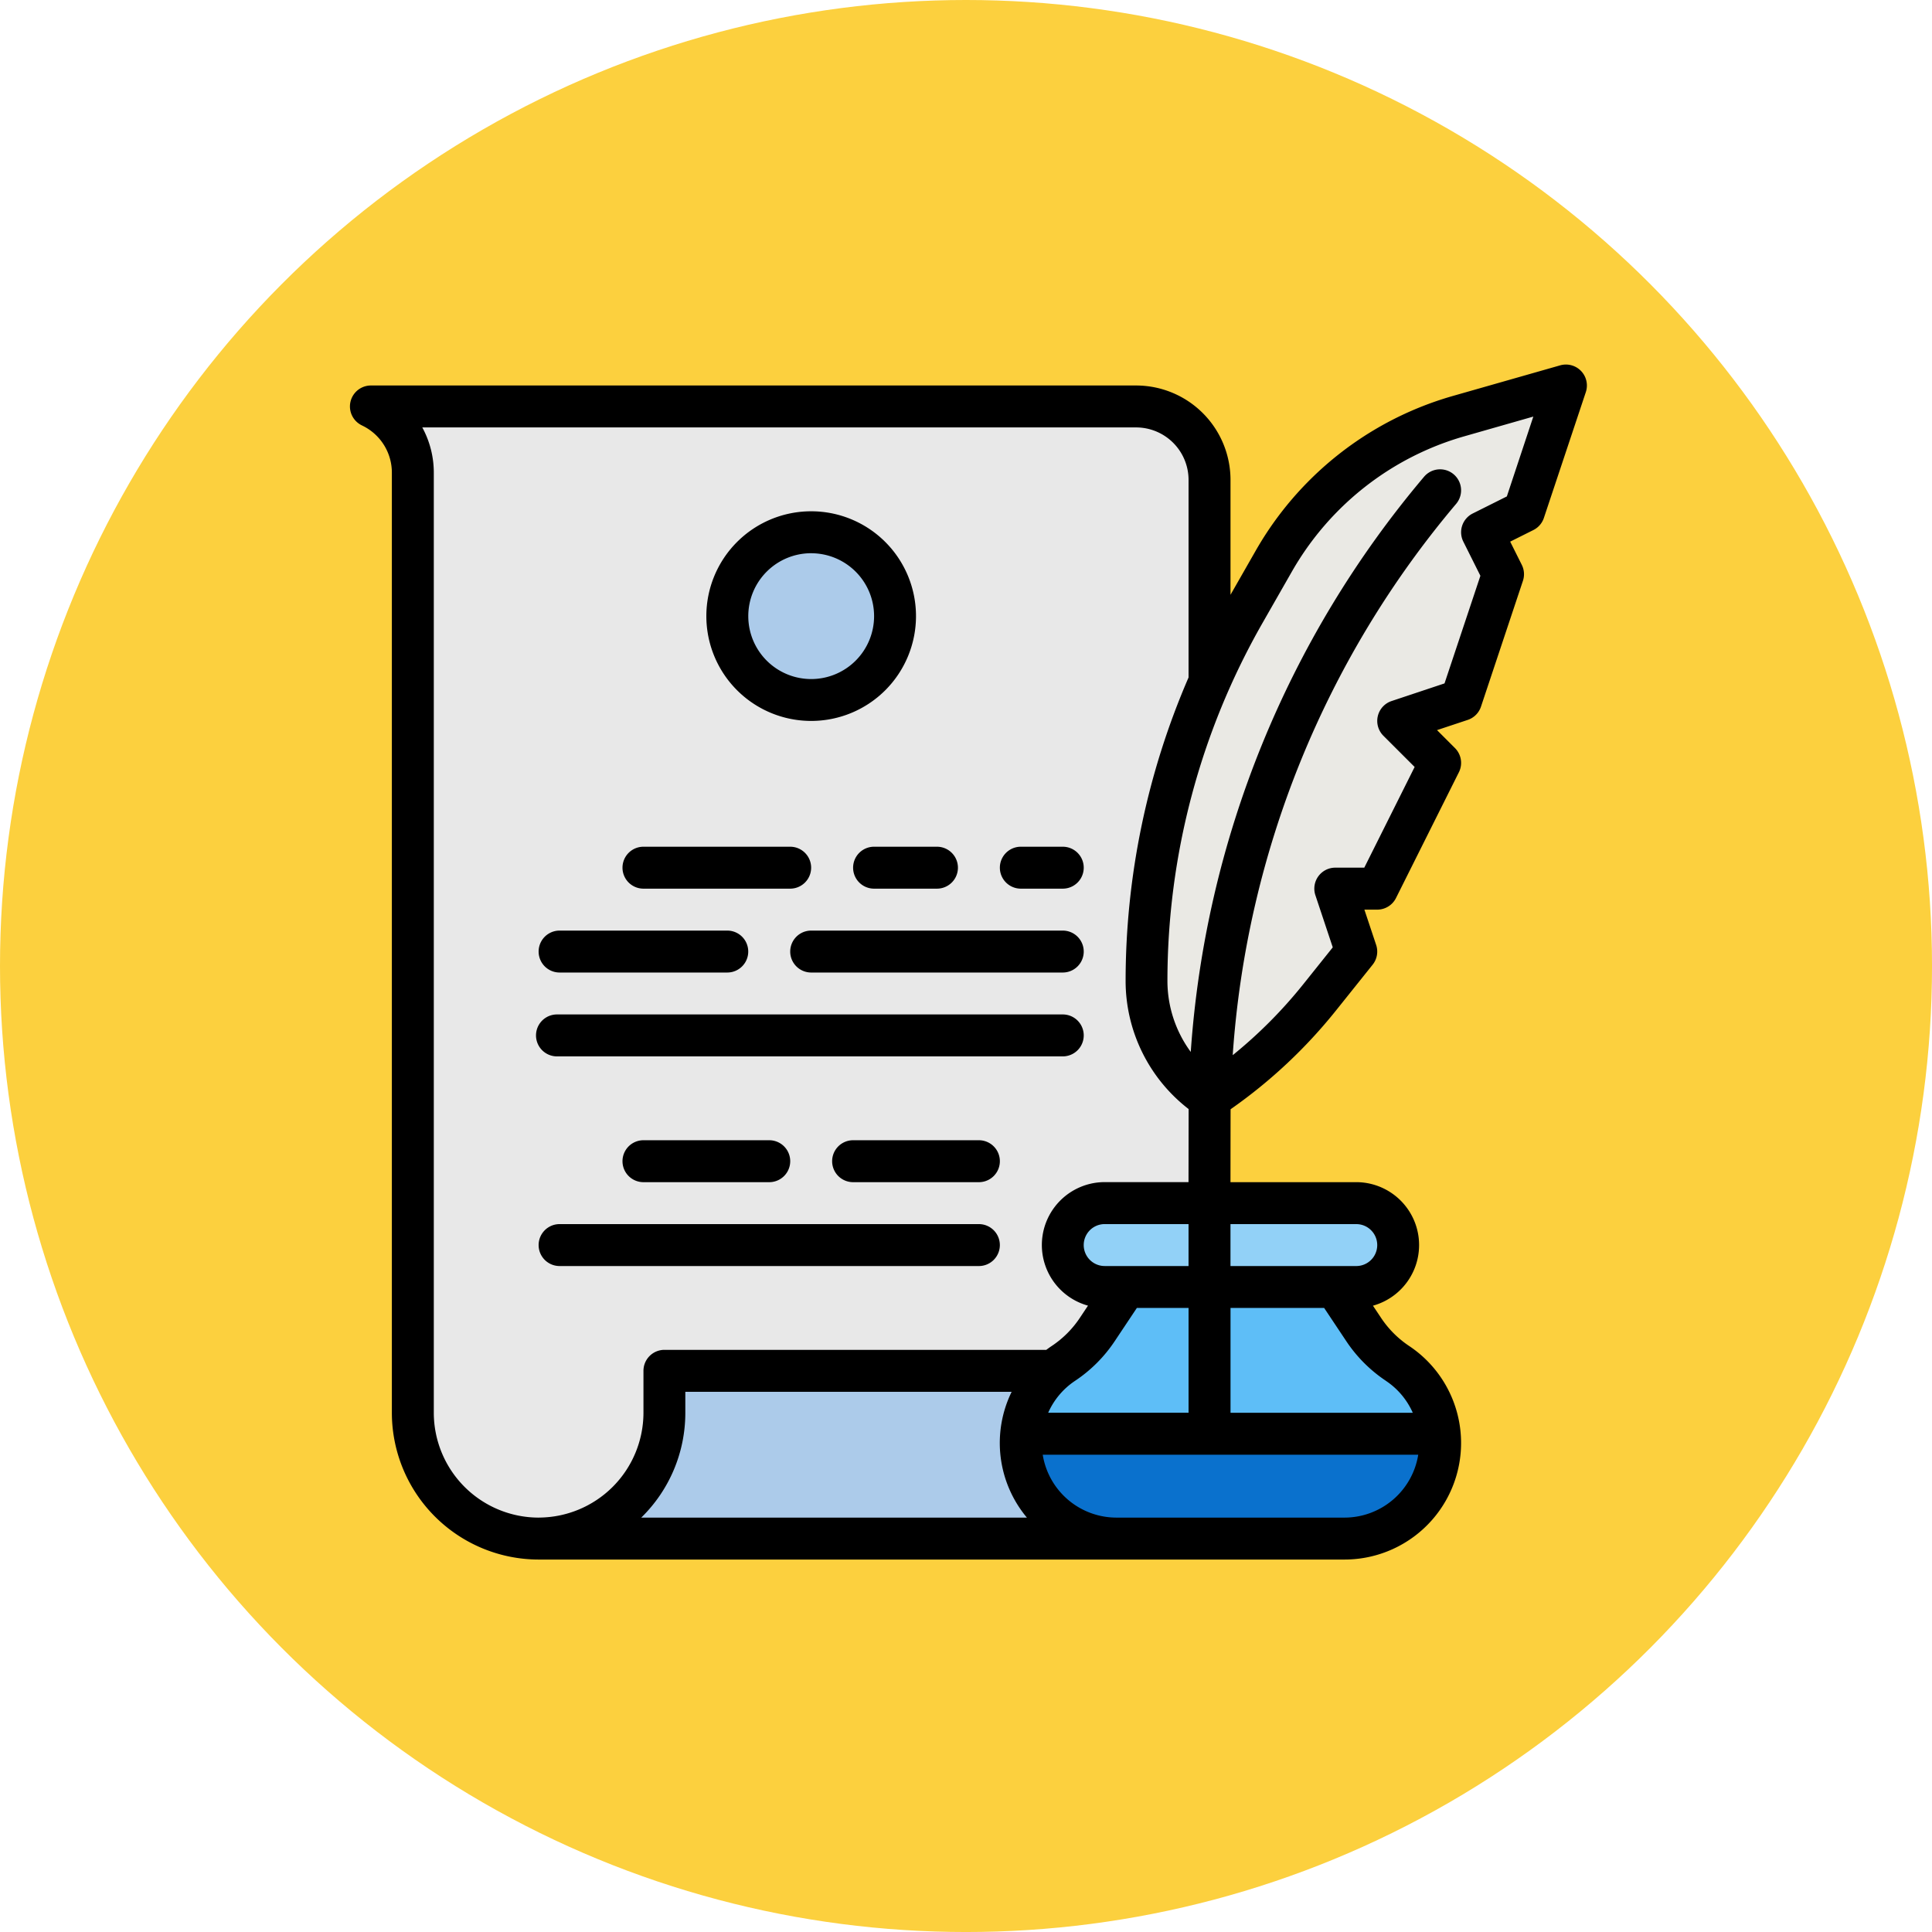 <svg xmlns="http://www.w3.org/2000/svg" width="132.501" height="132.501" viewBox="0 0 132.501 132.501"><g transform="translate(-389 -12650)"><g transform="translate(0 118)"><circle cx="66.251" cy="66.251" r="66.251" transform="translate(389 12532)" fill="#fcd03e"/><g transform="translate(389.001 12525.001)"><path d="M89.514,125.643H43.5a8.627,8.627,0,0,1-8.627-8.627V52.548a5.032,5.032,0,0,0-2.782-4.5L32,48H84.481a5.032,5.032,0,0,1,5.032,5.032Z" transform="translate(-6.563 -13.125)" fill="#e8e8e8"/><rect width="23.005" height="5.751" rx="2.876" transform="translate(72.885 89.513)" fill="#92d1f7"/><path d="M142.011,427.5h0a8.627,8.627,0,0,0,8.627-8.627V416H104.627v2.876A8.627,8.627,0,0,1,96,427.5Z" transform="translate(-59.061 -314.984)" fill="#accbea"/><path d="M344.282,44.322h0a21.325,21.325,0,0,0-7.544,7.706L334.7,55.591A50.864,50.864,0,0,0,328,80.827h0a9.687,9.687,0,0,0,4.313,8.06h0a33.388,33.388,0,0,0,7.552-6.924l2.513-3.141-1.438-4.314h2.876l4.313-8.627-2.876-2.876,4.313-1.438,2.876-8.627-1.438-2.876,2.876-1.438L356.757,40l-7.362,2.1a21.319,21.319,0,0,0-5.113,2.219Z" transform="translate(-249.363 -6.563)" fill="#eae9e4"/><path d="M305.991,389.243a8.38,8.38,0,0,1-2.323-2.323L301.722,384H287.343l-1.946,2.92a8.381,8.381,0,0,1-2.323,2.323,6.554,6.554,0,0,0-2.886,4.822h28.689A6.554,6.554,0,0,0,305.991,389.243Z" transform="translate(-210.144 -288.736)" fill="#5ebef7"/><path d="M280.034,440c-.02.209-.034.42-.034.633a6.556,6.556,0,0,0,6.556,6.556H302.2a6.556,6.556,0,0,0,6.556-6.556c0-.213-.013-.424-.034-.633Z" transform="translate(-209.99 -334.671)" fill="#0a71cd"/><circle cx="5.751" cy="5.751" r="5.751" transform="translate(49.88 43.502)" fill="#accbea"/><path d="M273.438,218.876h2.876a1.438,1.438,0,1,0,0-2.876h-2.876a1.438,1.438,0,1,0,0,2.876Z" transform="translate(-203.428 -150.931)"/><path d="M107,32.055l-7.362,2.1a22.768,22.768,0,0,0-5.458,2.368h0a22.811,22.811,0,0,0-8.052,8.226l-1.738,3.042V39.907a6.477,6.477,0,0,0-6.47-6.47H25.437a1.438,1.438,0,0,0-.643,2.724l.093.047a3.575,3.575,0,0,1,1.987,3.215v64.468a10.076,10.076,0,0,0,10.065,10.065H92.21a7.994,7.994,0,0,0,4.434-14.645,6.908,6.908,0,0,1-1.925-1.925l-.56-.84a4.314,4.314,0,0,0-1.145-8.472H84.388s.005-4.756.008-5A34.777,34.777,0,0,0,91.625,76.3l2.513-3.141a1.438,1.438,0,0,0,.241-1.353l-.807-2.422h.881a1.438,1.438,0,0,0,1.286-.795l4.314-8.627a1.438,1.438,0,0,0-.27-1.66l-1.23-1.23,2.106-.7a1.438,1.438,0,0,0,.909-.909l2.876-8.627a1.438,1.438,0,0,0-.078-1.1l-.795-1.59,1.59-.795a1.438,1.438,0,0,0,.721-.831l2.876-8.627A1.438,1.438,0,0,0,107,32.055ZM36.939,111.08a7.2,7.2,0,0,1-7.189-7.189V39.423a6.47,6.47,0,0,0-.79-3.11H77.918a3.6,3.6,0,0,1,3.595,3.595V53.381c0,.027,0,.054,0,.08a52.4,52.4,0,0,0-4.317,20.8,11.1,11.1,0,0,0,4.322,8.8c0,.247-.008,5.01-.008,5.01H75.761a4.314,4.314,0,0,0-1.145,8.472l-.56.84a6.9,6.9,0,0,1-1.925,1.925c-.128.085-.252.175-.375.267H45.567a1.438,1.438,0,0,0-1.438,1.438v2.876a7.2,7.2,0,0,1-7.189,7.189ZM75.761,93.826a1.438,1.438,0,0,1,0-2.876h5.751v2.876ZM81.513,96.7v7.189H71.886a5.109,5.109,0,0,1,1.841-2.188,9.761,9.761,0,0,0,2.722-2.722L77.968,96.7ZM43.977,111.08A10.035,10.035,0,0,0,47,103.891v-1.438h22.38a7.977,7.977,0,0,0,1.046,8.627Zm48.234,0H76.566a5.126,5.126,0,0,1-5.055-4.314H97.265a5.126,5.126,0,0,1-5.055,4.314Zm2.84-9.377a5.108,5.108,0,0,1,1.84,2.188h-12.5V96.7h6.42l1.519,2.279a9.766,9.766,0,0,0,2.722,2.722ZM93.015,90.951a1.438,1.438,0,0,1,0,2.876H84.388V90.951Zm10.327-49.906L101,42.216a1.438,1.438,0,0,0-.643,1.929l1.171,2.343-2.46,7.38-3.631,1.21a1.438,1.438,0,0,0-.562,2.381L97.018,59.6l-3.453,6.905H91.577A1.438,1.438,0,0,0,90.213,68.4l1.19,3.571L89.38,74.5a31.92,31.92,0,0,1-4.839,4.865A65.494,65.494,0,0,1,99.864,41.555a1.438,1.438,0,1,0-2.2-1.858,68.375,68.375,0,0,0-16,39.446,8.232,8.232,0,0,1-1.6-4.88,49.507,49.507,0,0,1,6.512-24.522l2.036-3.563a19.932,19.932,0,0,1,7.035-7.186h0a19.9,19.9,0,0,1,4.77-2.068l4.741-1.355Z" transform="translate(0 0)"/><path d="M167.189,102.378A7.189,7.189,0,1,0,160,95.189,7.189,7.189,0,0,0,167.189,102.378Zm0-11.5a4.314,4.314,0,1,1-4.313,4.314A4.314,4.314,0,0,1,167.189,90.876Z" transform="translate(-111.558 -45.936)"/><path d="M96.438,282.876h34.688a1.438,1.438,0,0,0,0-2.876H96.438a1.438,1.438,0,0,0,0,2.876Z" transform="translate(-58.24 -203.428)"/><path d="M129.438,218.876H139.5a1.438,1.438,0,0,0,0-2.876H129.438a1.438,1.438,0,0,0,0,2.876Z" transform="translate(-85.309 -150.931)"/><path d="M216,217.438a1.438,1.438,0,0,0,1.438,1.438h4.313a1.438,1.438,0,1,0,0-2.876h-4.313A1.438,1.438,0,0,0,216,217.438Z" transform="translate(-157.493 -150.931)"/><path d="M97.438,250.876h11.5a1.438,1.438,0,0,0,0-2.876h-11.5a1.438,1.438,0,0,0,0,2.876Z" transform="translate(-59.061 -177.179)"/><path d="M210.692,248H193.438a1.438,1.438,0,0,0,0,2.876h17.254a1.438,1.438,0,1,0,0-2.876Z" transform="translate(-137.806 -177.179)"/><path d="M129.438,328a1.438,1.438,0,1,0,0,2.876h8.627a1.438,1.438,0,1,0,0-2.876Z" transform="translate(-85.309 -242.801)"/><path d="M209.438,328a1.438,1.438,0,1,0,0,2.876h8.627a1.438,1.438,0,1,0,0-2.876Z" transform="translate(-150.931 -242.801)"/><path d="M127.632,361.438A1.438,1.438,0,0,0,126.195,360H97.438a1.438,1.438,0,0,0,0,2.876h28.757A1.438,1.438,0,0,0,127.632,361.438Z" transform="translate(-59.061 -269.049)"/></g></g></g></svg>